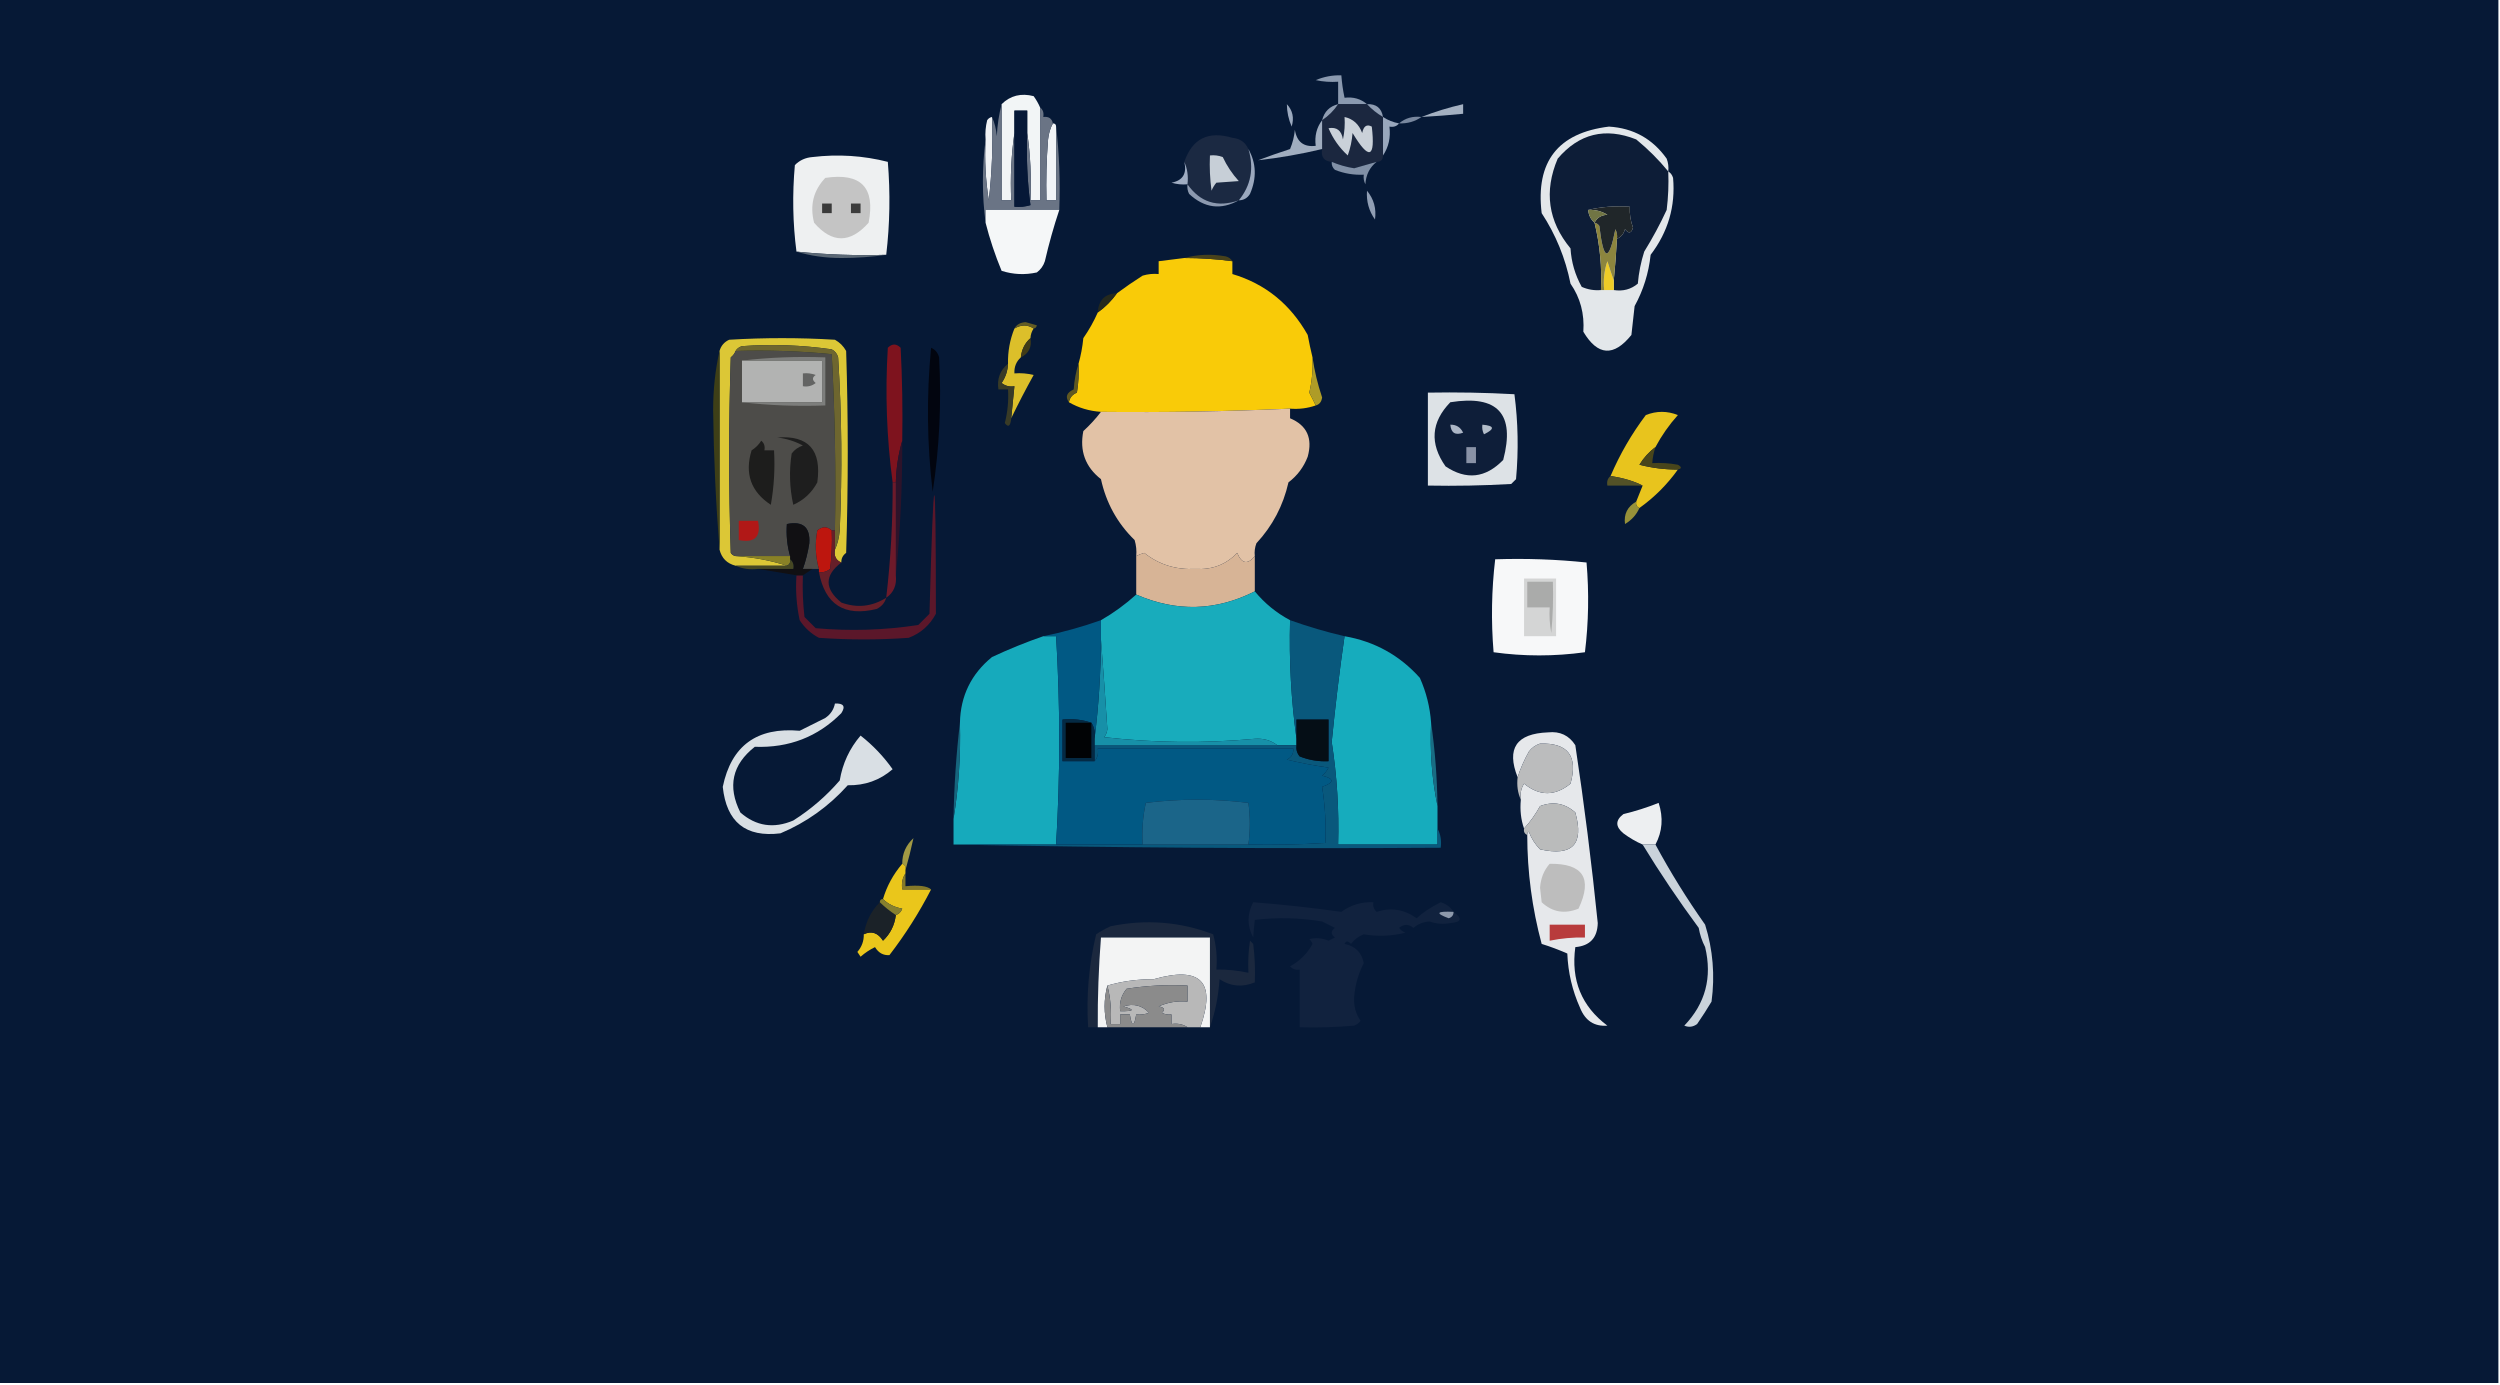 <?xml version="1.0" encoding="UTF-8"?>
<!DOCTYPE svg PUBLIC "-//W3C//DTD SVG 1.1//EN" "http://www.w3.org/Graphics/SVG/1.1/DTD/svg11.dtd">
<svg xmlns="http://www.w3.org/2000/svg" version="1.1" width="780px" height="432px" style="shape-rendering:geometricPrecision; text-rendering:geometricPrecision; image-rendering:optimizeQuality; fill-rule:evenodd; clip-rule:evenodd" xmlns:xlink="http://www.w3.org/1999/xlink">
<g><path style="opacity:1" fill="#061936" d="M -0.5,-0.5 C 259.5,-0.5 519.5,-0.5 779.5,-0.5C 779.5,143.5 779.5,287.5 779.5,431.5C 519.5,431.5 259.5,431.5 -0.5,431.5C -0.5,287.5 -0.5,143.5 -0.5,-0.5 Z"/></g>
<g><path style="opacity:1" fill="#f2f5f6" d="M 324.5,33.5 C 324.5,43.167 324.5,52.833 324.5,62.5C 323.5,62.5 322.5,62.5 321.5,62.5C 321.825,55.313 321.491,48.313 320.5,41.5C 320.5,39.167 320.5,36.833 320.5,34.5C 319.167,34.5 317.833,34.5 316.5,34.5C 316.5,36.833 316.5,39.167 316.5,41.5C 315.509,48.313 315.175,55.313 315.5,62.5C 314.5,62.5 313.5,62.5 312.5,62.5C 312.5,52.5 312.5,42.5 312.5,32.5C 315.246,29.813 318.58,28.98 322.5,30C 323.305,31.113 323.972,32.279 324.5,33.5 Z"/></g>
<g><path style="opacity:1" fill="#8a99af" d="M 426.5,32.5 C 423.5,32.5 420.5,32.5 417.5,32.5C 417.5,30.167 417.5,27.833 417.5,25.5C 415.143,25.663 412.81,25.497 410.5,25C 413.063,23.921 415.729,23.421 418.5,23.5C 418.674,25.861 419.007,28.194 419.5,30.5C 422.228,30.171 424.562,30.837 426.5,32.5 Z"/></g>
<g><path style="opacity:1" fill="#1b273f" d="M 417.5,32.5 C 420.5,32.5 423.5,32.5 426.5,32.5C 427.945,34.063 429.611,35.396 431.5,36.5C 431.5,40.5 431.5,44.5 431.5,48.5C 431.5,49.833 430.833,50.5 429.5,50.5C 427.174,51.151 424.841,51.818 422.5,52.5C 420.068,52.114 417.734,51.447 415.5,50.5C 413.088,50.306 412.088,48.973 412.5,46.5C 412.5,43.5 412.5,40.5 412.5,37.5C 414.5,36.167 416.167,34.5 417.5,32.5 Z"/></g>
<g><path style="opacity:1" fill="#8f9db2" d="M 426.5,32.5 C 429.367,32.369 431.033,33.703 431.5,36.5C 429.611,35.396 427.945,34.063 426.5,32.5 Z"/></g>
<g><path style="opacity:1" fill="#a3b0c1" d="M 443.5,36.5 C 447.683,34.852 452.017,33.518 456.5,32.5C 456.5,33.5 456.5,34.5 456.5,35.5C 452.176,35.927 447.842,36.261 443.5,36.5 Z"/></g>
<g><path style="opacity:1" fill="#909eb3" d="M 417.5,32.5 C 416.167,34.5 414.5,36.167 412.5,37.5C 413.167,34.833 414.833,33.167 417.5,32.5 Z"/></g>
<g><path style="opacity:1" fill="#cad1d9" d="M 419.5,36.5 C 422.168,37.099 424.002,38.766 425,41.5C 425.442,39.322 426.442,38.655 428,39.5C 429.153,49.414 427.153,50.081 422,41.5C 421.814,43.901 421.314,46.234 420.5,48.5C 417.886,46.109 415.886,43.275 414.5,40C 417.064,39.55 418.564,40.716 419,43.5C 419.497,41.19 419.663,38.857 419.5,36.5 Z"/></g>
<g><path style="opacity:1" fill="#99a7bc" d="M 431.5,36.5 C 433.011,37.502 434.678,38.169 436.5,38.5C 435.791,39.404 434.791,39.737 433.5,39.5C 433.932,42.877 433.265,45.877 431.5,48.5C 431.5,44.5 431.5,40.5 431.5,36.5 Z"/></g>
<g><path style="opacity:1" fill="#f0f2f4" d="M 309.5,36.5 C 309.831,45.192 309.498,53.859 308.5,62.5C 307.504,56.202 307.17,49.868 307.5,43.5C 307.338,41.473 307.505,39.473 308,37.5C 308.383,36.944 308.883,36.611 309.5,36.5 Z"/></g>
<g><path style="opacity:1" fill="#9ba9be" d="M 401.5,32.5 C 403.326,34.455 403.826,36.788 403,39.5C 402.023,37.26 401.523,34.927 401.5,32.5 Z"/></g>
<g><path style="opacity:1" fill="#78879e" d="M 443.5,36.5 C 441.485,37.924 439.152,38.59 436.5,38.5C 438.438,36.837 440.772,36.171 443.5,36.5 Z"/></g>
<g><path style="opacity:1" fill="#f1f4f7" d="M 328.5,38.5 C 329.167,38.5 329.5,38.833 329.5,39.5C 329.5,47.167 329.5,54.833 329.5,62.5C 328.5,62.5 327.5,62.5 326.5,62.5C 326.334,56.158 326.5,49.825 327,43.5C 327.198,41.618 327.698,39.952 328.5,38.5 Z"/></g>
<g><path style="opacity:1" fill="#1b2942" d="M 389.5,46.5 C 391.296,52.513 390.296,57.846 386.5,62.5C 379.813,64.809 374.48,63.142 370.5,57.5C 370.802,54.941 370.468,52.607 369.5,50.5C 371.99,43.255 376.99,40.755 384.5,43C 386.881,43.223 388.547,44.39 389.5,46.5 Z"/></g>
<g><path style="opacity:1" fill="#c7cfd7" d="M 377.5,48.5 C 378.873,48.343 380.207,48.51 381.5,49C 382.795,51.758 384.461,54.258 386.5,56.5C 384.328,56.676 381.995,56.843 379.5,57C 378.874,57.75 378.374,58.584 378,59.5C 377.501,55.848 377.335,52.182 377.5,48.5 Z"/></g>
<g><path style="opacity:1" fill="#a0adbf" d="M 412.5,37.5 C 412.5,40.5 412.5,43.5 412.5,46.5C 405.877,48.088 399.21,49.255 392.5,50C 395.757,48.775 399.09,47.608 402.5,46.5C 403.308,44.577 403.808,42.577 404,40.5C 404.609,44.283 406.776,45.95 410.5,45.5C 410.111,42.447 410.777,39.78 412.5,37.5 Z"/></g>
<g><path style="opacity:1" fill="#eef0f1" d="M 276.5,79.5 C 267.114,79.78 257.78,79.447 248.5,78.5C 247.343,69.676 247.176,60.676 248,51.5C 249.491,49.996 251.324,49.163 253.5,49C 261.479,48.045 269.313,48.545 277,50.5C 277.806,60.244 277.639,69.911 276.5,79.5 Z"/></g>
<g><path style="opacity:1" fill="#9facc2" d="M 369.5,50.5 C 370.468,52.607 370.802,54.941 370.5,57.5C 368.801,57.66 367.134,57.493 365.5,57C 369.03,56.328 370.363,54.162 369.5,50.5 Z"/></g>
<g><path style="opacity:1" fill="#8190a6" d="M 415.5,50.5 C 417.734,51.447 420.068,52.114 422.5,52.5C 424.841,51.818 427.174,51.151 429.5,50.5C 427.34,52.206 426.174,54.54 426,57.5C 425.517,56.552 425.351,55.552 425.5,54.5C 422.393,54.649 419.393,54.149 416.5,53C 415.748,52.329 415.414,51.496 415.5,50.5 Z"/></g>
<g><path style="opacity:1" fill="#c4c4c4" d="M 257.5,55.5 C 268.66,53.825 273.16,58.492 271,69.5C 265.266,75.963 259.599,75.963 254,69.5C 252.608,64.093 253.774,59.426 257.5,55.5 Z"/></g>
<g><path style="opacity:1" fill="#6a7485" d="M 312.5,32.5 C 312.5,42.5 312.5,52.5 312.5,62.5C 313.5,62.5 314.5,62.5 315.5,62.5C 315.175,55.313 315.509,48.313 316.5,41.5C 316.5,49.167 316.5,56.833 316.5,64.5C 318.199,64.66 319.866,64.493 321.5,64C 320.519,56.587 320.186,49.087 320.5,41.5C 321.491,48.313 321.825,55.313 321.5,62.5C 322.5,62.5 323.5,62.5 324.5,62.5C 324.5,52.833 324.5,43.167 324.5,33.5C 325.404,34.209 325.737,35.209 325.5,36.5C 327.179,36.285 328.179,36.952 328.5,38.5C 327.698,39.952 327.198,41.618 327,43.5C 326.5,49.825 326.334,56.158 326.5,62.5C 327.5,62.5 328.5,62.5 329.5,62.5C 329.5,54.833 329.5,47.167 329.5,39.5C 330.493,47.984 330.826,56.651 330.5,65.5C 322.833,65.5 315.167,65.5 307.5,65.5C 307.5,66.833 307.5,68.167 307.5,69.5C 306.383,61.002 306.383,52.336 307.5,43.5C 307.17,49.868 307.504,56.202 308.5,62.5C 309.498,53.859 309.831,45.192 309.5,36.5C 310.309,38.292 310.809,40.292 311,42.5C 311.179,38.975 311.679,35.641 312.5,32.5 Z"/></g>
<g><path style="opacity:1" fill="#061837" d="M 320.5,41.5 C 320.186,49.087 320.519,56.587 321.5,64C 319.866,64.493 318.199,64.66 316.5,64.5C 316.5,56.833 316.5,49.167 316.5,41.5C 316.5,39.167 316.5,36.833 316.5,34.5C 317.833,34.5 319.167,34.5 320.5,34.5C 320.5,36.833 320.5,39.167 320.5,41.5 Z"/></g>
<g><path style="opacity:1" fill="#9ba8be" d="M 389.5,46.5 C 391.974,50.925 392.141,55.591 390,60.5C 389.184,61.823 388.017,62.489 386.5,62.5C 390.296,57.846 391.296,52.513 389.5,46.5 Z"/></g>
<g><path style="opacity:1" fill="#8c99af" d="M 370.5,57.5 C 374.48,63.142 379.813,64.809 386.5,62.5C 380.927,65.602 375.76,64.935 371,60.5C 370.517,59.552 370.351,58.552 370.5,57.5 Z"/></g>
<g><path style="opacity:1" fill="#393939" d="M 256.5,63.5 C 257.5,63.5 258.5,63.5 259.5,63.5C 259.5,64.5 259.5,65.5 259.5,66.5C 258.5,66.5 257.5,66.5 256.5,66.5C 256.5,65.5 256.5,64.5 256.5,63.5 Z"/></g>
<g><path style="opacity:1" fill="#3c3c3c" d="M 265.5,63.5 C 266.5,63.5 267.5,63.5 268.5,63.5C 268.5,64.5 268.5,65.5 268.5,66.5C 267.5,66.5 266.5,66.5 265.5,66.5C 265.5,65.5 265.5,64.5 265.5,63.5 Z"/></g>
<g><path style="opacity:1" fill="#909eb4" d="M 426.5,59.5 C 428.638,62.087 429.471,65.087 429,68.5C 427.097,65.829 426.264,62.829 426.5,59.5 Z"/></g>
<g><path style="opacity:1" fill="#f5f7f8" d="M 330.5,65.5 C 328.77,70.668 327.27,76.001 326,81.5C 325.535,82.931 324.701,84.097 323.5,85C 319.789,85.825 316.122,85.659 312.5,84.5C 310.453,79.554 308.786,74.554 307.5,69.5C 307.5,68.167 307.5,66.833 307.5,65.5C 315.167,65.5 322.833,65.5 330.5,65.5 Z"/></g>
<g><path style="opacity:1" fill="#5b6875" d="M 248.5,78.5 C 257.78,79.447 267.114,79.78 276.5,79.5C 272.012,80.166 267.346,80.499 262.5,80.5C 257.449,80.493 252.783,79.827 248.5,78.5 Z"/></g>
<g><path style="opacity:1" fill="#f9cb08" d="M 369.5,80.5 C 374.527,80.503 379.527,80.836 384.5,81.5C 384.5,82.833 384.5,84.167 384.5,85.5C 394.733,88.537 402.566,94.871 408,104.5C 408.44,106.866 408.94,109.199 409.5,111.5C 409.68,115.215 409.346,118.882 408.5,122.5C 409.225,123.867 409.892,125.2 410.5,126.5C 407.946,127.388 405.279,127.721 402.5,127.5C 382.848,128.38 363.182,128.713 343.5,128.5C 339.829,128.243 336.495,127.243 333.5,125.5C 333.75,124.078 334.583,123.078 336,122.5C 336.498,119.518 336.665,116.518 336.5,113.5C 337.228,110.921 337.728,108.254 338,105.5C 339.777,102.941 341.277,100.274 342.5,97.5C 344.812,95.855 346.812,93.855 348.5,91.5C 351.084,89.578 353.751,87.745 356.5,86C 358.134,85.507 359.801,85.34 361.5,85.5C 361.5,84.167 361.5,82.833 361.5,81.5C 364.167,81.167 366.833,80.833 369.5,80.5 Z"/></g>
<g><path style="opacity:1" fill="#48421b" d="M 369.5,80.5 C 373.646,79.353 377.98,79.186 382.5,80C 383.416,80.278 384.082,80.778 384.5,81.5C 379.527,80.836 374.527,80.503 369.5,80.5 Z"/></g>
<g><path style="opacity:1" fill="#e3e7ea" d="M 520.5,53.5 C 521.222,53.917 521.722,54.584 522,55.5C 522.788,64.338 520.455,72.338 515,79.5C 514.388,85.219 512.721,90.552 510,95.5C 509.667,98.5 509.333,101.5 509,104.5C 503.485,111.368 498.485,111.035 494,103.5C 494.391,97.915 493.057,92.915 490,88.5C 488.424,80.589 485.424,73.255 481,66.5C 479.065,50.445 486.065,41.445 502,39.5C 509.606,39.969 515.606,43.303 520,49.5C 520.49,50.793 520.657,52.127 520.5,53.5 Z"/></g>
<g><path style="opacity:1" fill="#0d1d37" d="M 520.5,53.5 C 520.666,57.514 520.499,61.514 520,65.5C 517.936,69.961 515.602,74.294 513,78.5C 511.964,81.753 511.297,85.086 511,88.5C 508.865,90.278 506.365,90.945 503.5,90.5C 503.5,89.5 503.5,88.5 503.5,87.5C 503.927,83.176 504.261,78.842 504.5,74.5C 505.79,73.942 506.623,72.942 507,71.5C 508.156,72.993 508.99,72.826 509.5,71C 508.713,68.901 508.38,66.734 508.5,64.5C 503.968,64.182 499.634,64.515 495.5,65.5C 495.66,67.153 496.326,68.486 497.5,69.5C 499.159,76.385 499.826,83.385 499.5,90.5C 497.409,90.682 495.409,90.348 493.5,89.5C 491.427,85.779 490.26,81.779 490,77.5C 483.011,69.038 481.677,59.705 486,49.5C 492.665,41.672 500.832,39.672 510.5,43.5C 514.252,46.586 517.586,49.919 520.5,53.5 Z"/></g>
<g><path style="opacity:1" fill="#eecc27" d="M 503.5,87.5 C 503.5,88.5 503.5,89.5 503.5,90.5C 502.5,90.5 501.5,90.5 500.5,90.5C 500.183,87.428 500.516,84.428 501.5,81.5C 502.169,83.631 502.835,85.631 503.5,87.5 Z"/></g>
<g><path style="opacity:1" fill="#8c853e" d="M 497.5,69.5 C 498.117,69.611 498.617,69.944 499,70.5C 500.289,81.565 501.956,81.898 504,71.5C 504.483,72.448 504.649,73.448 504.5,74.5C 504.261,78.842 503.927,83.176 503.5,87.5C 502.835,85.631 502.169,83.631 501.5,81.5C 500.516,84.428 500.183,87.428 500.5,90.5C 500.167,90.5 499.833,90.5 499.5,90.5C 499.826,83.385 499.159,76.385 497.5,69.5 Z"/></g>
<g><path style="opacity:1" fill="#202629" d="M 495.5,65.5 C 499.634,64.515 503.968,64.182 508.5,64.5C 508.38,66.734 508.713,68.901 509.5,71C 508.99,72.826 508.156,72.993 507,71.5C 506.623,72.942 505.79,73.942 504.5,74.5C 504.649,73.448 504.483,72.448 504,71.5C 501.956,81.898 500.289,81.565 499,70.5C 498.617,69.944 498.117,69.611 497.5,69.5C 498.23,67.955 499.563,67.122 501.5,67C 499.655,65.872 497.655,65.372 495.5,65.5 Z"/></g>
<g><path style="opacity:1" fill="#717544" d="M 495.5,65.5 C 497.655,65.372 499.655,65.872 501.5,67C 499.563,67.122 498.23,67.955 497.5,69.5C 496.326,68.486 495.66,67.153 495.5,65.5 Z"/></g>
<g><path style="opacity:1" fill="#25291d" d="M 348.5,91.5 C 346.812,93.855 344.812,95.855 342.5,97.5C 342.751,93.617 344.751,91.617 348.5,91.5 Z"/></g>
<g><path style="opacity:1" fill="#dcbf2a" d="M 322.5,102.5 C 321.89,103.391 321.557,104.391 321.5,105.5C 319.755,107.033 318.755,109.033 318.5,111.5C 317.058,112.82 316.392,114.486 316.5,116.5C 318.527,116.338 320.527,116.505 322.5,117C 320.01,121.483 317.676,125.983 315.5,130.5C 315.833,127.167 316.167,123.833 316.5,120.5C 315.022,120.762 313.689,120.429 312.5,119.5C 313.747,117.677 314.414,115.677 314.5,113.5C 314.414,109.681 315.081,106.015 316.5,102.5C 318.611,101.258 320.611,101.258 322.5,102.5 Z"/></g>
<g><path style="opacity:1" fill="#635c24" d="M 322.5,102.5 C 320.611,101.258 318.611,101.258 316.5,102.5C 317.152,101.275 318.319,100.608 320,100.5C 321.167,100.833 322.333,101.167 323.5,101.5C 323.376,102.107 323.043,102.44 322.5,102.5 Z"/></g>
<g><path style="opacity:1" fill="#dcc736" d="M 262.5,175.5 C 260.824,174.817 260.157,173.483 260.5,171.5C 261.309,169.708 261.809,167.708 262,165.5C 262.807,147.475 262.64,129.475 261.5,111.5C 261.182,110.353 260.516,109.519 259.5,109C 250.199,107.651 240.866,107.317 231.5,108C 230.584,108.278 229.918,108.778 229.5,109.5C 229.217,110.289 228.717,110.956 228,111.5C 227.333,131.833 227.333,152.167 228,172.5C 228.383,173.056 228.883,173.389 229.5,173.5C 235.077,173.856 240.41,174.856 245.5,176.5C 240.167,176.5 234.833,176.5 229.5,176.5C 226.833,175.833 225.167,174.167 224.5,171.5C 224.5,150.833 224.5,130.167 224.5,109.5C 224.944,107.887 225.944,106.72 227.5,106C 238.5,105.333 249.5,105.333 260.5,106C 262,106.833 263.167,108 264,109.5C 264.667,130.5 264.667,151.5 264,172.5C 262.961,173.244 262.461,174.244 262.5,175.5 Z"/></g>
<g><path style="opacity:1" fill="#7e131e" d="M 281.5,137.5 C 280.291,141.618 279.624,145.951 279.5,150.5C 279.167,150.5 278.833,150.5 278.5,150.5C 276.636,136.605 276.136,122.605 277,108.5C 278.333,107.167 279.667,107.167 281,108.5C 281.5,118.161 281.666,127.828 281.5,137.5 Z"/></g>
<g><path style="opacity:1" fill="#02050f" d="M 290.5,108.5 C 291.79,109.058 292.623,110.058 293,111.5C 293.779,125.573 293.113,139.573 291,153.5C 289.208,138.516 289.041,123.516 290.5,108.5 Z"/></g>
<g><path style="opacity:1" fill="#403b17" d="M 321.5,105.5 C 321.975,108.313 320.975,110.313 318.5,111.5C 318.755,109.033 319.755,107.033 321.5,105.5 Z"/></g>
<g><path style="opacity:1" fill="#4d4c49" d="M 229.5,109.5 C 239.553,109.192 249.553,109.525 259.5,110.5C 260.5,128.821 260.833,147.155 260.5,165.5C 260.167,165.5 259.833,165.5 259.5,165.5C 258.116,164.199 256.616,164.199 255,165.5C 254.238,169.587 254.404,173.587 255.5,177.5C 254.833,177.5 254.167,177.5 253.5,177.5C 252.5,177.5 251.5,177.5 250.5,177.5C 251.413,174.945 252.08,172.279 252.5,169.5C 252.835,164.491 250.502,162.491 245.5,163.5C 245.253,166.939 245.586,170.272 246.5,173.5C 240.833,173.5 235.167,173.5 229.5,173.5C 228.883,173.389 228.383,173.056 228,172.5C 227.333,152.167 227.333,131.833 228,111.5C 228.717,110.956 229.217,110.289 229.5,109.5 Z"/></g>
<g><path style="opacity:1" fill="#6e662f" d="M 260.5,171.5 C 260.5,169.5 260.5,167.5 260.5,165.5C 260.833,147.155 260.5,128.821 259.5,110.5C 249.553,109.525 239.553,109.192 229.5,109.5C 229.918,108.778 230.584,108.278 231.5,108C 240.866,107.317 250.199,107.651 259.5,109C 260.516,109.519 261.182,110.353 261.5,111.5C 262.64,129.475 262.807,147.475 262,165.5C 261.809,167.708 261.309,169.708 260.5,171.5 Z"/></g>
<g><path style="opacity:1" fill="#b2b3b2" d="M 231.5,112.5 C 239.833,112.5 248.167,112.5 256.5,112.5C 256.5,116.833 256.5,121.167 256.5,125.5C 248.167,125.5 239.833,125.5 231.5,125.5C 231.5,121.167 231.5,116.833 231.5,112.5 Z"/></g>
<g><path style="opacity:1" fill="#7d7e7c" d="M 231.5,112.5 C 239.984,111.507 248.651,111.174 257.5,111.5C 257.5,116.5 257.5,121.5 257.5,126.5C 248.651,126.826 239.984,126.493 231.5,125.5C 239.833,125.5 248.167,125.5 256.5,125.5C 256.5,121.167 256.5,116.833 256.5,112.5C 248.167,112.5 239.833,112.5 231.5,112.5 Z"/></g>
<g><path style="opacity:1" fill="#605820" d="M 336.5,113.5 C 336.665,116.518 336.498,119.518 336,122.5C 334.583,123.078 333.75,124.078 333.5,125.5C 332.29,123.824 332.79,122.49 335,121.5C 335.183,118.635 335.683,115.969 336.5,113.5 Z"/></g>
<g><path style="opacity:1" fill="#636463" d="M 250.5,116.5 C 251.873,116.343 253.207,116.51 254.5,117C 253.359,117.741 253.359,118.575 254.5,119.5C 253.311,120.429 251.978,120.762 250.5,120.5C 250.5,119.167 250.5,117.833 250.5,116.5 Z"/></g>
<g><path style="opacity:1" fill="#393b26" d="M 314.5,113.5 C 314.414,115.677 313.747,117.677 312.5,119.5C 313.689,120.429 315.022,120.762 316.5,120.5C 316.167,123.833 315.833,127.167 315.5,130.5C 315.27,132.983 314.603,133.483 313.5,132C 314.382,128.559 314.716,125.059 314.5,121.5C 313.5,121.5 312.5,121.5 311.5,121.5C 311.018,118.169 312.018,115.503 314.5,113.5 Z"/></g>
<g><path style="opacity:1" fill="#ae9c27" d="M 409.5,111.5 C 410.104,115.693 411.104,119.86 412.5,124C 412.316,125.376 411.649,126.209 410.5,126.5C 409.892,125.2 409.225,123.867 408.5,122.5C 409.346,118.882 409.68,115.215 409.5,111.5 Z"/></g>
<g><path style="opacity:1" fill="#dde2e6" d="M 445.5,122.5 C 454.506,122.334 463.506,122.5 472.5,123C 473.65,131.755 473.816,140.588 473,149.5C 472.5,150 472,150.5 471.5,151C 462.84,151.5 454.173,151.666 445.5,151.5C 445.5,141.833 445.5,132.167 445.5,122.5 Z"/></g>
<g><path style="opacity:1" fill="#3e3f17" d="M 224.5,109.5 C 224.5,130.167 224.5,150.833 224.5,171.5C 223.346,157.181 222.68,142.681 222.5,128C 222.504,121.462 223.17,115.295 224.5,109.5 Z"/></g>
<g><path style="opacity:1" fill="#0e1e39" d="M 452.5,125.5 C 467.297,123.127 472.797,129.127 469,143.5C 463.475,149.192 457.475,149.858 451,145.5C 445.998,138.364 446.498,131.698 452.5,125.5 Z"/></g>
<g><path style="opacity:1" fill="#e2c2a6" d="M 402.5,127.5 C 402.5,128.5 402.5,129.5 402.5,130.5C 407.764,132.703 409.597,136.703 408,142.5C 406.77,145.732 404.77,148.399 402,150.5C 400.364,157.752 397.031,164.086 392,169.5C 391.51,170.793 391.343,172.127 391.5,173.5C 389.245,176.258 387.412,175.924 386,172.5C 382.529,176.143 378.196,177.809 373,177.5C 366.887,177.814 361.554,176.147 357,172.5C 356.098,172.743 355.265,173.077 354.5,173.5C 354.66,171.801 354.494,170.134 354,168.5C 348.621,163.267 345.121,156.934 343.5,149.5C 338.613,145.676 336.78,140.676 338,134.5C 340.04,132.63 341.873,130.63 343.5,128.5C 363.182,128.713 382.848,128.38 402.5,127.5 Z"/></g>
<g><path style="opacity:1" fill="#e8c41d" d="M 516.5,139.5 C 514.5,140.976 512.833,142.809 511.5,145C 515.44,146.015 519.44,146.515 523.5,146.5C 520.167,151.167 516.167,155.167 511.5,158.5C 510.662,158.158 510.328,157.492 510.5,156.5C 511.167,154.833 511.833,153.167 512.5,151.5C 509.843,150.132 506.51,149.132 502.5,148.5C 505.384,141.736 509.05,135.402 513.5,129.5C 516.833,128.167 520.167,128.167 523.5,129.5C 520.739,132.584 518.406,135.917 516.5,139.5 Z"/></g>
<g><path style="opacity:1" fill="#acb6c6" d="M 452.5,132.5 C 454.359,132.461 455.692,133.294 456.5,135C 454.055,135.91 452.722,135.076 452.5,132.5 Z"/></g>
<g><path style="opacity:1" fill="#b3bdc9" d="M 462.5,132.5 C 466.3,132.819 466.466,133.819 463,135.5C 462.517,134.552 462.351,133.552 462.5,132.5 Z"/></g>
<g><path style="opacity:1" fill="#1d1d1c" d="M 237.5,137.5 C 238.404,138.209 238.737,139.209 238.5,140.5C 239.5,140.5 240.5,140.5 241.5,140.5C 241.829,146.206 241.495,151.872 240.5,157.5C 234.273,153.414 232.273,147.747 234.5,140.5C 235.77,139.712 236.77,138.712 237.5,137.5 Z"/></g>
<g><path style="opacity:1" fill="#1e1e1e" d="M 242.5,136.5 C 252.234,135.747 256.401,140.414 255,150.5C 253.305,153.695 250.805,156.028 247.5,157.5C 246.337,152.198 246.171,146.864 247,141.5C 247.903,140.299 249.069,139.465 250.5,139C 247.978,137.659 245.311,136.826 242.5,136.5 Z"/></g>
<g><path style="opacity:1" fill="#8992a6" d="M 457.5,139.5 C 458.5,139.5 459.5,139.5 460.5,139.5C 460.5,141.167 460.5,142.833 460.5,144.5C 459.5,144.5 458.5,144.5 457.5,144.5C 457.5,142.833 457.5,141.167 457.5,139.5 Z"/></g>
<g><path style="opacity:1" fill="#48451b" d="M 516.5,139.5 C 515.962,141.117 515.629,142.784 515.5,144.5C 518.187,144.336 520.854,144.503 523.5,145C 524.738,145.69 524.738,146.19 523.5,146.5C 519.44,146.515 515.44,146.015 511.5,145C 512.833,142.809 514.5,140.976 516.5,139.5 Z"/></g>
<g><path style="opacity:1" fill="#2d132a" d="M 281.5,137.5 C 281.552,151.689 280.886,165.689 279.5,179.5C 279.5,169.833 279.5,160.167 279.5,150.5C 279.624,145.951 280.291,141.618 281.5,137.5 Z"/></g>
<g><path style="opacity:1" fill="#525127" d="M 502.5,148.5 C 506.51,149.132 509.843,150.132 512.5,151.5C 508.833,151.5 505.167,151.5 501.5,151.5C 501.263,150.209 501.596,149.209 502.5,148.5 Z"/></g>
<g><path style="opacity:1" fill="#6d1a2a" d="M 278.5,150.5 C 278.833,150.5 279.167,150.5 279.5,150.5C 279.5,160.167 279.5,169.833 279.5,179.5C 279.821,182.577 278.821,184.91 276.5,186.5C 277.901,174.556 278.567,162.556 278.5,150.5 Z"/></g>
<g><path style="opacity:1" fill="#979139" d="M 510.5,156.5 C 510.328,157.492 510.662,158.158 511.5,158.5C 510.572,160.599 509.072,162.266 507,163.5C 506.587,160.404 507.754,158.071 510.5,156.5 Z"/></g>
<g><path style="opacity:1" fill="#b11817" d="M 230.5,162.5 C 232.5,162.5 234.5,162.5 236.5,162.5C 237.5,167.5 235.5,169.5 230.5,168.5C 230.5,166.5 230.5,164.5 230.5,162.5 Z"/></g>
<g><path style="opacity:1" fill="#5b172a" d="M 248.5,179.5 C 249.167,179.5 249.833,179.5 250.5,179.5C 250.334,183.846 250.501,188.179 251,192.5C 252.167,193.667 253.333,194.833 254.5,196C 265.265,196.952 275.932,196.619 286.5,195C 287.667,193.833 288.833,192.667 290,191.5C 291.333,142.167 292,142.167 292,191.5C 290.084,195.085 287.251,197.585 283.5,199C 274.167,199.667 264.833,199.667 255.5,199C 253.024,197.691 251.024,195.858 249.5,193.5C 248.507,188.88 248.173,184.214 248.5,179.5 Z"/></g>
<g><path style="opacity:1" fill="#111013" d="M 253.5,177.5 C 252.5,178.167 251.5,178.833 250.5,179.5C 249.833,179.5 249.167,179.5 248.5,179.5C 244.5,178.833 240.5,178.167 236.5,177.5C 240.167,177.5 243.833,177.5 247.5,177.5C 247.737,176.209 247.404,175.209 246.5,174.5C 246.5,174.167 246.5,173.833 246.5,173.5C 245.586,170.272 245.253,166.939 245.5,163.5C 250.502,162.491 252.835,164.491 252.5,169.5C 252.08,172.279 251.413,174.945 250.5,177.5C 251.5,177.5 252.5,177.5 253.5,177.5 Z"/></g>
<g><path style="opacity:1" fill="#bd160e" d="M 259.5,165.5 C 259.666,169.514 259.499,173.514 259,177.5C 257.989,178.337 256.822,178.67 255.5,178.5C 255.5,178.167 255.5,177.833 255.5,177.5C 254.404,173.587 254.238,169.587 255,165.5C 256.616,164.199 258.116,164.199 259.5,165.5 Z"/></g>
<g><path style="opacity:1" fill="#d7b496" d="M 391.5,173.5 C 391.5,177.167 391.5,180.833 391.5,184.5C 379.379,190.646 367.046,190.979 354.5,185.5C 354.5,181.5 354.5,177.5 354.5,173.5C 355.265,173.077 356.098,172.743 357,172.5C 361.554,176.147 366.887,177.814 373,177.5C 378.196,177.809 382.529,176.143 386,172.5C 387.412,175.924 389.245,176.258 391.5,173.5 Z"/></g>
<g><path style="opacity:1" fill="#898126" d="M 229.5,173.5 C 235.167,173.5 240.833,173.5 246.5,173.5C 246.5,173.833 246.5,174.167 246.5,174.5C 246.672,175.492 246.338,176.158 245.5,176.5C 240.41,174.856 235.077,173.856 229.5,173.5 Z"/></g>
<g><path style="opacity:1" fill="#f7f8f9" d="M 466.5,174.5 C 476.083,174.182 485.583,174.515 495,175.5C 495.806,184.881 495.64,194.215 494.5,203.5C 484.94,204.817 475.44,204.817 466,203.5C 465.194,193.756 465.361,184.089 466.5,174.5 Z"/></g>
<g><path style="opacity:1" fill="#474823" d="M 246.5,174.5 C 247.404,175.209 247.737,176.209 247.5,177.5C 243.833,177.5 240.167,177.5 236.5,177.5C 233.941,177.802 231.607,177.468 229.5,176.5C 234.833,176.5 240.167,176.5 245.5,176.5C 246.338,176.158 246.672,175.492 246.5,174.5 Z"/></g>
<g><path style="opacity:1" fill="#661f29" d="M 259.5,165.5 C 259.833,165.5 260.167,165.5 260.5,165.5C 260.5,167.5 260.5,169.5 260.5,171.5C 260.157,173.483 260.824,174.817 262.5,175.5C 257.2,179.538 257.2,183.705 262.5,188C 267.391,189.78 272.058,189.28 276.5,186.5C 276.063,188.074 275.063,189.241 273.5,190C 263.429,192.467 257.429,188.634 255.5,178.5C 256.822,178.67 257.989,178.337 259,177.5C 259.499,173.514 259.666,169.514 259.5,165.5 Z"/></g>
<g><path style="opacity:1" fill="#d4d5d5" d="M 475.5,180.5 C 478.833,180.5 482.167,180.5 485.5,180.5C 485.5,186.5 485.5,192.5 485.5,198.5C 482.167,198.5 478.833,198.5 475.5,198.5C 475.5,192.5 475.5,186.5 475.5,180.5 Z"/></g>
<g><path style="opacity:1" fill="#aaabaa" d="M 476.5,181.5 C 479.167,181.5 481.833,181.5 484.5,181.5C 484.666,186.844 484.499,192.177 484,197.5C 483.503,194.854 483.336,192.187 483.5,189.5C 481.167,189.5 478.833,189.5 476.5,189.5C 476.5,186.833 476.5,184.167 476.5,181.5 Z"/></g>
<g><path style="opacity:1" fill="#18acbc" d="M 391.5,184.5 C 394.555,188.22 398.222,191.22 402.5,193.5C 402.159,206.042 402.826,218.375 404.5,230.5C 404.5,231.167 404.5,231.833 404.5,232.5C 402.5,232.5 400.5,232.5 398.5,232.5C 396.538,230.983 394.205,230.316 391.5,230.5C 375.81,231.961 360.143,231.794 344.5,230C 345.059,229.275 345.392,228.442 345.5,227.5C 344.884,218.018 344.217,208.685 343.5,199.5C 343.5,197.5 343.5,195.5 343.5,193.5C 347.428,191.245 351.095,188.578 354.5,185.5C 367.046,190.979 379.379,190.646 391.5,184.5 Z"/></g>
<g><path style="opacity:1" fill="#16aabc" d="M 325.5,198.5 C 326.833,198.5 328.167,198.5 329.5,198.5C 330.81,220.166 330.81,241.833 329.5,263.5C 318.833,263.5 308.167,263.5 297.5,263.5C 297.5,260.833 297.5,258.167 297.5,255.5C 299.105,245.713 299.772,235.713 299.5,225.5C 299.679,217.13 303.012,210.296 309.5,205C 314.741,202.544 320.075,200.377 325.5,198.5 Z"/></g>
<g><path style="opacity:1" fill="#16acbd" d="M 419.5,198.5 C 428.853,200.115 436.687,204.449 443,211.5C 444.992,215.96 446.159,220.627 446.5,225.5C 446.088,234.4 446.754,243.067 448.5,251.5C 448.5,253.833 448.5,256.167 448.5,258.5C 448.5,260.167 448.5,261.833 448.5,263.5C 438.167,263.5 427.833,263.5 417.5,263.5C 417.814,252.747 417.147,242.08 415.5,231.5C 416.61,220.202 417.944,209.202 419.5,198.5 Z"/></g>
<g><path style="opacity:1" fill="#09587c" d="M 402.5,193.5 C 408.163,195.517 413.83,197.184 419.5,198.5C 417.944,209.202 416.61,220.202 415.5,231.5C 417.147,242.08 417.814,252.747 417.5,263.5C 427.833,263.5 438.167,263.5 448.5,263.5C 448.5,261.833 448.5,260.167 448.5,258.5C 449.461,260.265 449.795,262.265 449.5,264.5C 398.664,264.832 347.997,264.499 297.5,263.5C 308.167,263.5 318.833,263.5 329.5,263.5C 338.5,263.5 347.5,263.5 356.5,263.5C 367.5,263.5 378.5,263.5 389.5,263.5C 397.507,263.666 405.507,263.5 413.5,263C 413.778,257.317 413.445,251.484 412.5,245.5C 416.378,244.115 416.378,242.949 412.5,242C 413.357,241.311 414.023,240.478 414.5,239.5C 410.093,238.875 405.759,238.042 401.5,237C 402.973,236.29 403.64,235.124 403.5,233.5C 383.167,233.5 362.833,233.5 342.5,233.5C 342.768,235.099 342.434,236.432 341.5,237.5C 341.5,235.833 341.5,234.167 341.5,232.5C 360.5,232.5 379.5,232.5 398.5,232.5C 400.5,232.5 402.5,232.5 404.5,232.5C 404.33,233.822 404.663,234.989 405.5,236C 408.393,237.149 411.393,237.649 414.5,237.5C 414.5,233.167 414.5,228.833 414.5,224.5C 411.167,224.5 407.833,224.5 404.5,224.5C 404.5,226.5 404.5,228.5 404.5,230.5C 402.826,218.375 402.159,206.042 402.5,193.5 Z"/></g>
<g><path style="opacity:1" fill="#050e16" d="M 404.5,232.5 C 404.5,231.833 404.5,231.167 404.5,230.5C 404.5,228.5 404.5,226.5 404.5,224.5C 407.833,224.5 411.167,224.5 414.5,224.5C 414.5,228.833 414.5,233.167 414.5,237.5C 411.393,237.649 408.393,237.149 405.5,236C 404.663,234.989 404.33,233.822 404.5,232.5 Z"/></g>
<g><path style="opacity:1" fill="#e6e8eb" d="M 476.5,260.5 C 476.435,260.062 476.601,259.728 477,259.5C 477.792,261.587 478.959,263.421 480.5,265C 490.613,267.261 494.279,263.427 491.5,253.5C 488.253,250.607 484.586,249.94 480.5,251.5C 479.032,254.154 477.365,256.487 475.5,258.5C 474.523,255.713 474.19,252.713 474.5,249.5C 474.215,247.712 474.548,246.045 475.5,244.5C 480.336,248.444 485.17,248.444 490,244.5C 492.387,235.903 489.221,231.736 480.5,232C 479.069,232.465 477.903,233.299 477,234.5C 475.522,237.158 474.355,239.825 473.5,242.5C 469.937,233.533 473.103,228.866 483,228.5C 486.698,228.1 489.531,229.433 491.5,232.5C 494.276,250.899 496.61,269.399 498.5,288C 498.392,292.607 496.058,295.107 491.5,295.5C 490.098,305.787 493.431,313.954 501.5,320C 497.454,320.324 494.621,318.491 493,314.5C 490.567,309.102 489.234,303.435 489,297.5C 486.384,296.347 483.718,295.347 481,294.5C 478.01,283.377 476.51,272.044 476.5,260.5 Z"/></g>
<g><path style="opacity:1" fill="#d9dfe4" d="M 260.5,219.5 C 263.205,219.38 263.872,220.38 262.5,222.5C 255.181,229.889 246.181,233.389 235.5,233C 228.428,238.56 226.928,245.393 231,253.5C 235.881,257.77 241.381,258.603 247.5,256C 252.948,252.552 257.782,248.385 262,243.5C 262.885,238.189 265.052,233.522 268.5,229.5C 272.353,232.519 275.687,236.019 278.5,240C 274.52,243.439 269.853,245.106 264.5,245C 258.57,251.611 251.57,256.611 243.5,260C 232.659,261.336 226.659,256.503 225.5,245.5C 228.165,232.644 236.165,226.811 249.5,228C 252.167,226.667 254.833,225.333 257.5,224C 259.141,222.871 260.141,221.371 260.5,219.5 Z"/></g>
<g><path style="opacity:1" fill="#1790a8" d="M 343.5,199.5 C 344.217,208.685 344.884,218.018 345.5,227.5C 345.392,228.442 345.059,229.275 344.5,230C 360.143,231.794 375.81,231.961 391.5,230.5C 394.205,230.316 396.538,230.983 398.5,232.5C 379.5,232.5 360.5,232.5 341.5,232.5C 341.5,231.833 341.5,231.167 341.5,230.5C 342.78,220.357 343.447,210.024 343.5,199.5 Z"/></g>
<g><path style="opacity:1" fill="#bbbcbd" d="M 474.5,249.5 C 473.532,247.393 473.198,245.059 473.5,242.5C 474.355,239.825 475.522,237.158 477,234.5C 477.903,233.299 479.069,232.465 480.5,232C 489.221,231.736 492.387,235.903 490,244.5C 485.17,248.444 480.336,248.444 475.5,244.5C 474.548,246.045 474.215,247.712 474.5,249.5 Z"/></g>
<g><path style="opacity:1" fill="#015984" d="M 343.5,193.5 C 343.5,195.5 343.5,197.5 343.5,199.5C 343.447,210.024 342.78,220.357 341.5,230.5C 341.784,228.585 341.451,226.919 340.5,225.5C 337.713,224.523 334.713,224.19 331.5,224.5C 331.5,228.833 331.5,233.167 331.5,237.5C 334.833,237.5 338.167,237.5 341.5,237.5C 342.434,236.432 342.768,235.099 342.5,233.5C 362.833,233.5 383.167,233.5 403.5,233.5C 403.64,235.124 402.973,236.29 401.5,237C 405.759,238.042 410.093,238.875 414.5,239.5C 414.023,240.478 413.357,241.311 412.5,242C 416.378,242.949 416.378,244.115 412.5,245.5C 413.445,251.484 413.778,257.317 413.5,263C 405.507,263.5 397.507,263.666 389.5,263.5C 390.09,259.103 390.09,254.77 389.5,250.5C 378.833,249.167 368.167,249.167 357.5,250.5C 356.561,254.765 356.228,259.098 356.5,263.5C 347.5,263.5 338.5,263.5 329.5,263.5C 330.81,241.833 330.81,220.166 329.5,198.5C 328.167,198.5 326.833,198.5 325.5,198.5C 331.531,197.272 337.531,195.605 343.5,193.5 Z"/></g>
<g><path style="opacity:1" fill="#042a44" d="M 340.5,225.5 C 341.451,226.919 341.784,228.585 341.5,230.5C 341.5,231.167 341.5,231.833 341.5,232.5C 341.5,234.167 341.5,235.833 341.5,237.5C 338.167,237.5 334.833,237.5 331.5,237.5C 331.5,233.167 331.5,228.833 331.5,224.5C 334.713,224.19 337.713,224.523 340.5,225.5 Z"/></g>
<g><path style="opacity:1" fill="#010305" d="M 340.5,225.5 C 340.5,229.167 340.5,232.833 340.5,236.5C 337.833,236.5 335.167,236.5 332.5,236.5C 332.5,232.833 332.5,229.167 332.5,225.5C 335.167,225.5 337.833,225.5 340.5,225.5 Z"/></g>
<g><path style="opacity:1" fill="#196d84" d="M 446.5,225.5 C 447.725,233.975 448.392,242.642 448.5,251.5C 446.754,243.067 446.088,234.4 446.5,225.5 Z"/></g>
<g><path style="opacity:1" fill="#16657d" d="M 299.5,225.5 C 299.772,235.713 299.105,245.713 297.5,255.5C 297.667,245.315 298.333,235.315 299.5,225.5 Z"/></g>
<g><path style="opacity:1" fill="#1b6589" d="M 389.5,263.5 C 378.5,263.5 367.5,263.5 356.5,263.5C 356.228,259.098 356.561,254.765 357.5,250.5C 368.167,249.167 378.833,249.167 389.5,250.5C 390.09,254.77 390.09,259.103 389.5,263.5 Z"/></g>
<g><path style="opacity:1" fill="#babbbb" d="M 476.5,260.5 C 475.662,260.158 475.328,259.492 475.5,258.5C 477.365,256.487 479.032,254.154 480.5,251.5C 484.586,249.94 488.253,250.607 491.5,253.5C 494.279,263.427 490.613,267.261 480.5,265C 478.959,263.421 477.792,261.587 477,259.5C 476.601,259.728 476.435,260.062 476.5,260.5 Z"/></g>
<g><path style="opacity:1" fill="#edeff1" d="M 516.5,263.5 C 515.167,263.5 513.833,263.5 512.5,263.5C 510.405,262.588 508.405,261.421 506.5,260C 503.967,257.916 503.967,255.916 506.5,254C 510.242,253.097 513.908,251.93 517.5,250.5C 518.999,255.108 518.666,259.442 516.5,263.5 Z"/></g>
<g><path style="opacity:1" fill="#a29a44" d="M 282.5,271.5 C 282.672,270.508 282.338,269.842 281.5,269.5C 281.481,266.341 282.648,263.674 285,261.5C 284.272,264.874 283.439,268.208 282.5,271.5 Z"/></g>
<g><path style="opacity:1" fill="#eac61b" d="M 281.5,269.5 C 282.338,269.842 282.672,270.508 282.5,271.5C 282.5,271.833 282.5,272.167 282.5,272.5C 281.549,273.919 281.216,275.585 281.5,277.5C 284.5,277.5 287.5,277.5 290.5,277.5C 286.803,284.705 282.47,291.538 277.5,298C 275.593,298.132 274.093,297.298 273,295.5C 271.374,296.289 269.874,297.289 268.5,298.5C 268.167,298 267.833,297.5 267.5,297C 268.885,295.403 269.551,293.57 269.5,291.5C 271.92,290.355 273.92,291.022 275.5,293.5C 277.784,291.317 279.118,288.65 279.5,285.5C 280.478,285.189 281.145,284.522 281.5,283.5C 279.025,283.036 277.025,282.036 275.5,280.5C 276.688,276.463 278.688,272.796 281.5,269.5 Z"/></g>
<g><path style="opacity:1" fill="#bdbdbd" d="M 483.5,269.5 C 493.954,269.374 496.954,274.041 492.5,283.5C 488.134,285.262 484.301,284.595 481,281.5C 480.833,280 480.667,278.5 480.5,277C 480.693,274.043 481.693,271.543 483.5,269.5 Z"/></g>
<g><path style="opacity:1" fill="#847929" d="M 282.5,272.5 C 282.5,273.833 282.5,275.167 282.5,276.5C 286.654,276.09 289.321,276.423 290.5,277.5C 287.5,277.5 284.5,277.5 281.5,277.5C 281.216,275.585 281.549,273.919 282.5,272.5 Z"/></g>
<g><path style="opacity:1" fill="#1b2228" d="M 274.5,281.5 C 276.007,282.975 277.673,284.309 279.5,285.5C 279.118,288.65 277.784,291.317 275.5,293.5C 273.92,291.022 271.92,290.355 269.5,291.5C 270.131,287.571 271.798,284.237 274.5,281.5 Z"/></g>
<g><path style="opacity:1" fill="#11223e" d="M 453.5,284.5 C 456.365,286.542 456.032,287.708 452.5,288C 450.32,288.419 448.154,288.252 446,287.5C 444.105,287.615 442.438,288.282 441,289.5C 439.506,288.253 438.006,288.253 436.5,289.5C 437.025,290.192 437.692,290.692 438.5,291C 434.132,292.084 429.799,292.25 425.5,291.5C 423.884,292.115 422.551,293.115 421.5,294.5C 420.604,293.494 419.938,293.494 419.5,294.5C 422.857,295.19 424.857,297.19 425.5,300.5C 423.81,303.781 422.81,307.281 422.5,311C 422.305,313.793 422.971,316.293 424.5,318.5C 423.975,319.192 423.308,319.692 422.5,320C 416.843,320.499 411.176,320.666 405.5,320.5C 405.5,314.5 405.5,308.5 405.5,302.5C 404.325,302.719 403.325,302.386 402.5,301.5C 405.56,299.821 407.894,297.487 409.5,294.5C 409.291,293.914 408.957,293.414 408.5,293C 410.527,292.502 412.527,292.669 414.5,293.5C 415.167,293.167 415.833,292.833 416.5,292.5C 415.167,291.5 415.167,290.5 416.5,289.5C 415.167,288.833 413.833,288.167 412.5,287.5C 405.524,286.336 398.524,286.169 391.5,287C 391.307,288.645 391.14,290.479 391,292.5C 389.068,288.899 389.068,285.232 391,281.5C 400.045,282.198 409.212,283.198 418.5,284.5C 421.498,282.332 424.831,281.332 428.5,281.5C 428.281,282.675 428.614,283.675 429.5,284.5C 433.972,283.051 438.139,283.717 442,286.5C 443.77,284.8 446.27,283.133 449.5,281.5C 451.261,282.035 452.594,283.035 453.5,284.5 Z"/></g>
<g><path style="opacity:1" fill="#87802e" d="M 275.5,280.5 C 277.025,282.036 279.025,283.036 281.5,283.5C 281.145,284.522 280.478,285.189 279.5,285.5C 277.673,284.309 276.007,282.975 274.5,281.5C 274.5,280.833 274.833,280.5 275.5,280.5 Z"/></g>
<g><path style="opacity:1" fill="#8d99ac" d="M 453.5,284.5 C 453.53,285.497 453.03,286.164 452,286.5C 447.686,284.906 448.186,284.239 453.5,284.5 Z"/></g>
<g><path style="opacity:1" fill="#1b283e" d="M 377.5,320.5 C 377.5,311.167 377.5,301.833 377.5,292.5C 366.167,292.5 354.833,292.5 343.5,292.5C 342.768,301.815 342.434,311.148 342.5,320.5C 341.5,320.5 340.5,320.5 339.5,320.5C 338.885,310.657 339.718,300.991 342,291.5C 343.419,290.54 344.919,289.707 346.5,289C 357.505,286.726 368.172,287.559 378.5,291.5C 379.489,295.107 379.823,298.774 379.5,302.5C 382.881,302.46 386.214,302.793 389.5,303.5C 389.335,300.15 389.502,296.817 390,293.5C 390.333,293.833 390.667,294.167 391,294.5C 391.499,298.486 391.666,302.486 391.5,306.5C 387.588,308.112 383.921,307.779 380.5,305.5C 380.131,310.9 379.131,315.9 377.5,320.5 Z"/></g>
<g><path style="opacity:1" fill="#cad3db" d="M 512.5,263.5 C 513.833,263.5 515.167,263.5 516.5,263.5C 521.131,272.081 526.298,280.415 532,288.5C 534.435,296.321 535.102,304.321 534,312.5C 532.593,314.861 531.093,317.194 529.5,319.5C 528.232,320.428 526.899,320.595 525.5,320C 532.092,313.114 534.259,304.948 532,295.5C 531.027,293.608 530.36,291.608 530,289.5C 523.7,280.965 517.866,272.298 512.5,263.5 Z"/></g>
<g><path style="opacity:1" fill="#b83b3c" d="M 483.5,288.5 C 487.167,288.5 490.833,288.5 494.5,288.5C 494.5,289.833 494.5,291.167 494.5,292.5C 490.785,292.423 487.119,292.756 483.5,293.5C 483.5,291.833 483.5,290.167 483.5,288.5 Z"/></g>
<g><path style="opacity:1" fill="#f3f4f4" d="M 377.5,320.5 C 376.5,320.5 375.5,320.5 374.5,320.5C 379.488,306.319 374.655,301.319 360,305.5C 354.784,305.506 349.951,306.173 345.5,307.5C 344.35,311.808 344.35,316.141 345.5,320.5C 344.5,320.5 343.5,320.5 342.5,320.5C 342.434,311.148 342.768,301.815 343.5,292.5C 354.833,292.5 366.167,292.5 377.5,292.5C 377.5,301.833 377.5,311.167 377.5,320.5 Z"/></g>
<g><path style="opacity:1" fill="#b8b8b8" d="M 374.5,320.5 C 373.167,320.5 371.833,320.5 370.5,320.5C 369.081,319.549 367.415,319.216 365.5,319.5C 365.5,318.5 365.5,317.5 365.5,316.5C 364.448,316.649 363.448,316.483 362.5,316C 363.634,314.984 363.301,314.317 361.5,314C 364.351,312.711 367.351,312.211 370.5,312.5C 370.5,310.833 370.5,309.167 370.5,307.5C 364.132,307.17 357.798,307.504 351.5,308.5C 349.827,310.523 349.16,312.856 349.5,315.5C 353.893,315.543 354.226,315.043 350.5,314C 353.669,313.003 356.336,313.67 358.5,316C 357.207,316.49 355.873,316.657 354.5,316.5C 353.833,320.5 353.167,320.5 352.5,316.5C 351.5,316.5 350.5,316.5 349.5,316.5C 349.5,317.5 349.5,318.5 349.5,319.5C 348.5,319.5 347.5,319.5 346.5,319.5C 346.817,315.298 346.483,311.298 345.5,307.5C 349.951,306.173 354.784,305.506 360,305.5C 374.655,301.319 379.488,306.319 374.5,320.5 Z"/></g>
<g><path style="opacity:1" fill="#8b8b8b" d="M 345.5,307.5 C 346.483,311.298 346.817,315.298 346.5,319.5C 347.5,319.5 348.5,319.5 349.5,319.5C 349.5,318.5 349.5,317.5 349.5,316.5C 350.5,316.5 351.5,316.5 352.5,316.5C 353.167,320.5 353.833,320.5 354.5,316.5C 355.873,316.657 357.207,316.49 358.5,316C 356.336,313.67 353.669,313.003 350.5,314C 354.226,315.043 353.893,315.543 349.5,315.5C 349.16,312.856 349.827,310.523 351.5,308.5C 357.798,307.504 364.132,307.17 370.5,307.5C 370.5,309.167 370.5,310.833 370.5,312.5C 367.351,312.211 364.351,312.711 361.5,314C 363.301,314.317 363.634,314.984 362.5,316C 363.448,316.483 364.448,316.649 365.5,316.5C 365.5,317.5 365.5,318.5 365.5,319.5C 367.415,319.216 369.081,319.549 370.5,320.5C 362.167,320.5 353.833,320.5 345.5,320.5C 344.35,316.141 344.35,311.808 345.5,307.5 Z"/></g>
</svg>
